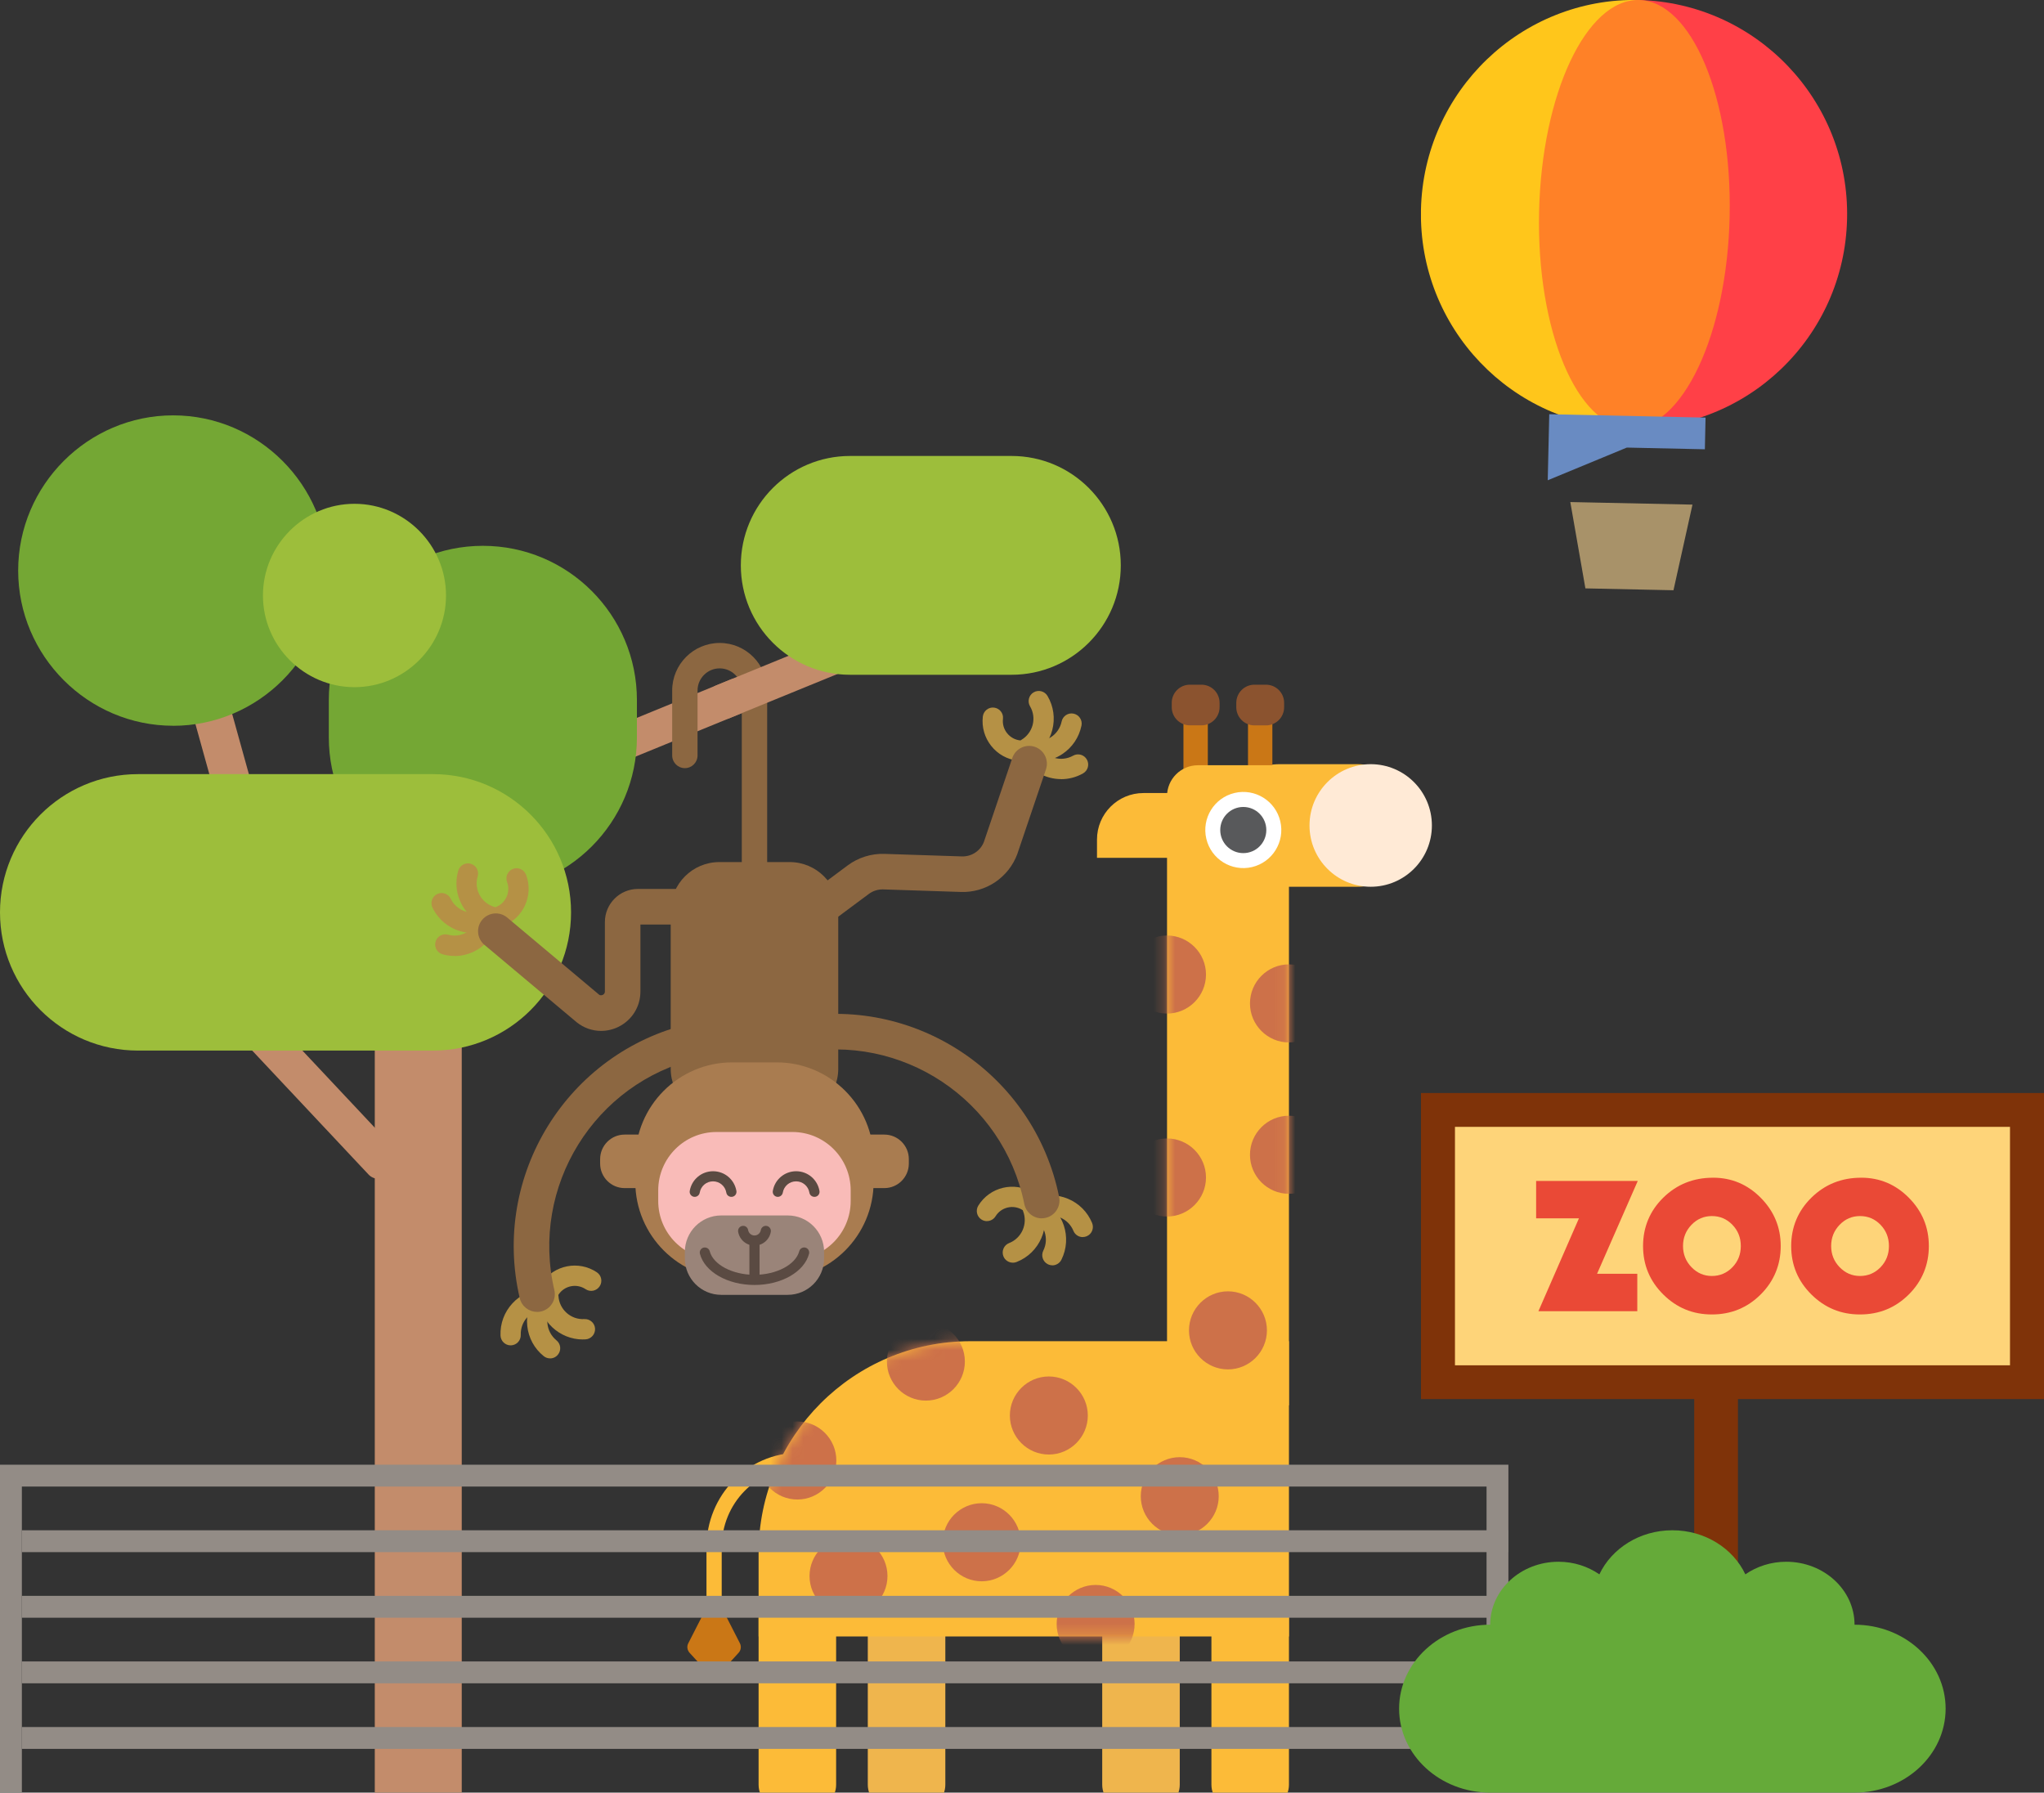 <svg width="187" height="164" viewBox="0 0 187 164" fill="none" xmlns="http://www.w3.org/2000/svg">
<rect x="0" y="0" width="187" height="164" fill="#333333" stroke="none"/>
<g clip-path="url(#clip0_3619_317648)">
<g clip-path="url(#clip1_3619_317648)">
<path d="M34.3 76.851L34.56 77.488C34.825 78.14 35.568 78.452 36.218 78.186L68.108 65.144C68.758 64.879 69.07 64.135 68.805 63.483L68.545 62.846C68.28 62.195 67.537 61.882 66.887 62.148L34.997 75.19C34.346 75.456 34.035 76.2 34.3 76.851Z" fill="#C38C6B"/>
<path d="M58.27 67.452V64.053C58.27 56.257 51.959 49.936 44.176 49.936C36.392 49.936 30.082 56.257 30.082 64.053V67.452C30.082 75.249 36.392 81.569 44.176 81.569C51.959 81.569 58.27 75.249 58.27 67.452Z" fill="#74A734"/>
<path d="M40.03 73.213H36.502C35.279 73.213 34.288 74.206 34.288 75.431V167.787C34.288 169.012 35.279 170.005 36.502 170.005H40.03C41.253 170.005 42.244 169.012 42.244 167.787V75.431C42.244 74.206 41.253 73.213 40.03 73.213Z" fill="#C38C6B"/>
<path d="M22.95 92.896L22.311 93.498C21.814 93.966 21.79 94.749 22.258 95.247L33.719 107.455C34.186 107.952 34.968 107.976 35.465 107.508L36.104 106.906C36.6 106.438 36.624 105.656 36.157 105.158L24.696 92.95C24.229 92.452 23.447 92.428 22.95 92.896Z" fill="#C38C6B"/>
<path d="M18.277 59.256L17.297 59.529C16.64 59.712 16.256 60.394 16.438 61.052L20.921 77.197C21.103 77.855 21.784 78.241 22.441 78.058L23.421 77.785C24.078 77.602 24.462 76.92 24.279 76.262L19.797 60.116C19.614 59.458 18.934 59.073 18.277 59.256Z" fill="#C38C6B"/>
<path d="M15.84 66.397C8.041 66.397 1.662 60.008 1.662 52.196C1.667 44.389 8.045 38 15.84 38C23.639 38 30.017 44.389 30.017 52.201C30.017 60.012 23.639 66.401 15.84 66.401V66.397Z" fill="#74A734"/>
<path d="M124.162 69.912H117.078C113.986 69.912 111.479 72.423 111.479 75.52C111.479 78.617 113.986 81.127 117.078 81.127H124.162C127.254 81.127 129.761 78.617 129.761 75.52C129.761 72.423 127.254 69.912 124.162 69.912Z" fill="#FCBB38"/>
<path d="M131 75.52C131 72.423 128.493 69.912 125.401 69.912C122.309 69.912 119.803 72.423 119.803 75.52C119.803 78.617 122.309 81.127 125.401 81.127C128.493 81.127 131 78.617 131 75.52Z" fill="#FFEAD6"/>
<path d="M32.431 62.867C27.826 62.867 24.056 59.092 24.056 54.479C24.056 49.866 27.826 46.091 32.431 46.091C37.036 46.091 40.805 49.866 40.805 54.479C40.805 59.092 37.036 62.867 32.431 62.867Z" fill="#9DBE3B"/>
<path d="M66.027 148.573H64.634V141.561C64.634 136.795 68.413 132.917 73.055 132.917V134.312C69.179 134.312 66.027 137.563 66.027 141.561V148.573Z" fill="#FCBB38"/>
<path d="M64.523 147.295L62.968 150.34C62.819 150.629 62.87 150.968 63.093 151.215L64.648 152.916C65.006 153.307 65.656 153.307 66.013 152.916L67.568 151.215C67.791 150.973 67.837 150.629 67.694 150.34L66.138 147.295C65.818 146.667 64.848 146.667 64.528 147.295H64.523Z" fill="#CA7716"/>
<path d="M105.718 145.198H103.054C101.831 145.198 100.839 146.191 100.839 147.416V163.276C100.839 164.501 101.831 165.494 103.054 165.494H105.718C106.941 165.494 107.933 164.501 107.933 163.276V147.416C107.933 146.191 106.941 145.198 105.718 145.198Z" fill="#EFB54D"/>
<path d="M84.271 145.198H81.606C80.383 145.198 79.392 146.191 79.392 147.416V163.276C79.392 164.501 80.383 165.494 81.606 165.494H84.271C85.494 165.494 86.486 164.501 86.486 163.276V147.416C86.486 146.191 85.494 145.198 84.271 145.198Z" fill="#EFB54D"/>
<path d="M88.769 122.702H117.923V149.717H69.402V142.101C69.402 131.392 78.078 122.702 88.769 122.702Z" fill="#FCBB38"/>
<path d="M110.5 66.113H108.271V75.789H110.5V66.113Z" fill="#CA7716"/>
<path d="M108.861 62.64H109.915C110.834 62.64 111.577 63.383 111.577 64.304V64.695C111.577 65.615 110.834 66.359 109.915 66.359H108.861C107.942 66.359 107.199 65.615 107.199 64.695V64.304C107.199 63.383 107.942 62.64 108.861 62.64Z" fill="#8B532F"/>
<path d="M116.405 66.113H114.176V75.789H116.405V66.113Z" fill="#CA7716"/>
<path d="M115.82 62.64H114.766C113.848 62.64 113.104 63.385 113.104 64.304V64.699C113.104 65.619 113.848 66.364 114.766 66.364H115.82C116.738 66.364 117.482 65.619 117.482 64.699V64.304C117.482 63.385 116.738 62.64 115.82 62.64Z" fill="#8B532F"/>
<path d="M109.595 70.01H117.923V128.57H106.768V72.841C106.768 71.279 108.035 70.01 109.595 70.01Z" fill="#FCBB38"/>
<path d="M115.709 145.198H113.044C111.821 145.198 110.83 146.191 110.83 147.416V163.276C110.83 164.501 111.821 165.494 113.044 165.494H115.709C116.932 165.494 117.923 164.501 117.923 163.276V147.416C117.923 146.191 116.932 145.198 115.709 145.198Z" fill="#FCBB38"/>
<path d="M74.281 145.198H71.616C70.393 145.198 69.402 146.191 69.402 147.416V163.276C69.402 164.501 70.393 165.494 71.616 165.494H74.281C75.504 165.494 76.495 164.501 76.495 163.276V147.416C76.495 146.191 75.504 145.198 74.281 145.198Z" fill="#FCBB38"/>
<path d="M114.543 79.326C116.412 78.885 117.571 77.01 117.131 75.138C116.691 73.265 114.819 72.105 112.95 72.545C111.081 72.986 109.922 74.861 110.362 76.733C110.802 78.605 112.673 79.766 114.543 79.326Z" fill="white"/>
<path d="M111.637 75.938C111.637 77.105 112.58 78.049 113.745 78.049C114.91 78.049 115.852 77.105 115.852 75.938C115.852 74.771 114.91 73.827 113.745 73.827C112.58 73.827 111.637 74.771 111.637 75.938Z" fill="#58595B"/>
<mask id="mask0_3619_317648" style="mask-type:luminance" maskUnits="userSpaceOnUse" x="69" y="122" width="49" height="28">
<path d="M88.769 122.702H117.923V149.717H69.402V142.101C69.402 131.392 78.078 122.702 88.769 122.702Z" fill="white"/>
</mask>
<g mask="url(#mask0_3619_317648)">
<path d="M100.236 152.145C98.267 152.145 96.67 150.54 96.67 148.573C96.67 146.607 98.272 145.002 100.236 145.002C102.199 145.002 103.801 146.607 103.801 148.573C103.801 150.54 102.199 152.145 100.236 152.145Z" fill="#CD7149"/>
<path d="M84.707 128.137C82.739 128.137 81.142 126.533 81.142 124.566C81.142 122.599 82.744 120.995 84.707 120.995C86.671 120.995 88.273 122.599 88.273 124.566C88.273 126.533 86.671 128.137 84.707 128.137Z" fill="#CD7149"/>
<path d="M72.949 137.186C70.98 137.186 69.383 135.582 69.383 133.615C69.383 131.648 70.985 130.044 72.949 130.044C74.912 130.044 76.514 131.648 76.514 133.615C76.514 135.582 74.912 137.186 72.949 137.186Z" fill="#CD7149"/>
<path d="M95.955 133.071C93.987 133.071 92.39 131.467 92.39 129.5C92.39 127.533 93.992 125.929 95.955 125.929C97.919 125.929 99.521 127.533 99.521 129.5C99.521 131.467 97.919 133.071 95.955 133.071Z" fill="#CD7149"/>
<path d="M107.932 140.455C105.964 140.455 104.367 138.851 104.367 136.884C104.367 134.917 105.969 133.313 107.932 133.313C109.896 133.313 111.498 134.917 111.498 136.884C111.498 138.851 109.896 140.455 107.932 140.455Z" fill="#CD7149"/>
<path d="M89.814 144.668C87.846 144.668 86.249 143.063 86.249 141.097C86.249 139.13 87.85 137.525 89.814 137.525C91.778 137.525 93.379 139.13 93.379 141.097C93.379 143.063 91.778 144.668 89.814 144.668Z" fill="#CD7149"/>
<path d="M77.628 147.755C75.659 147.755 74.062 146.151 74.062 144.184C74.062 142.217 75.664 140.613 77.628 140.613C79.591 140.613 81.193 142.217 81.193 144.184C81.193 146.151 79.591 147.755 77.628 147.755Z" fill="#CD7149"/>
</g>
<mask id="mask1_3619_317648" style="mask-type:luminance" maskUnits="userSpaceOnUse" x="106" y="70" width="12" height="59">
<path d="M117.923 70.01H106.768V128.57H117.923V70.01Z" fill="white"/>
</mask>
<g mask="url(#mask1_3619_317648)">
<path d="M106.767 111.296C104.799 111.296 103.202 109.691 103.202 107.725C103.202 105.758 104.804 104.153 106.767 104.153C108.731 104.153 110.333 105.758 110.333 107.725C110.333 109.691 108.731 111.296 106.767 111.296Z" fill="#CD7149"/>
<path d="M117.923 109.217C115.954 109.217 114.357 107.613 114.357 105.646C114.357 103.679 115.959 102.075 117.923 102.075C119.886 102.075 121.488 103.679 121.488 105.646C121.488 107.613 119.886 109.217 117.923 109.217Z" fill="#CD7149"/>
<path d="M117.923 95.37C115.954 95.37 114.357 93.766 114.357 91.799C114.357 89.832 115.959 88.228 117.923 88.228C119.886 88.228 121.488 89.832 121.488 91.799C121.488 93.766 119.886 95.37 117.923 95.37Z" fill="#CD7149"/>
<path d="M106.767 92.729C104.799 92.729 103.202 91.125 103.202 89.158C103.202 87.191 104.804 85.587 106.767 85.587C108.731 85.587 110.333 87.191 110.333 89.158C110.333 91.125 108.731 92.729 106.767 92.729Z" fill="#CD7149"/>
<path d="M112.343 125.282C110.374 125.282 108.777 123.678 108.777 121.711C108.777 119.744 110.379 118.14 112.343 118.14C114.306 118.14 115.908 119.744 115.908 121.711C115.908 123.678 114.306 125.282 112.343 125.282Z" fill="#CD7149"/>
</g>
<path d="M107.478 78.482H100.361V76.808C100.361 74.46 102.264 72.553 104.609 72.553H107.478C108.053 72.553 108.518 73.023 108.518 73.595V77.435C108.518 78.012 108.049 78.477 107.478 78.477V78.482Z" fill="#FCBB38"/>
<path d="M39.617 70.823H12.627C5.653 70.823 0 76.485 0 83.469C0 90.452 5.653 96.114 12.627 96.114H39.617C46.591 96.114 52.244 90.452 52.244 83.469C52.244 76.485 46.591 70.823 39.617 70.823Z" fill="#9DBE3B"/>
<path d="M53.33 122.544C51.176 122.544 49.365 120.856 49.24 118.67C49.212 118.159 49.602 117.717 50.113 117.689C50.624 117.661 51.065 118.052 51.092 118.563C51.162 119.8 52.225 120.753 53.46 120.679C53.971 120.651 54.412 121.042 54.44 121.553C54.467 122.065 54.077 122.506 53.567 122.534C53.488 122.534 53.409 122.539 53.33 122.539V122.544Z" fill="#B59145"/>
<path d="M50.326 118.847C50.15 118.847 49.969 118.796 49.811 118.689C49.384 118.405 49.268 117.824 49.556 117.401C50.67 115.732 52.931 115.281 54.602 116.396C55.029 116.68 55.145 117.261 54.857 117.684C54.574 118.112 53.998 118.229 53.571 117.94C52.754 117.396 51.649 117.615 51.102 118.433C50.921 118.703 50.628 118.847 50.326 118.847Z" fill="#B59145"/>
<path d="M50.322 124.273C50.118 124.273 49.913 124.208 49.742 124.069C48.888 123.381 48.354 122.399 48.238 121.311C48.122 120.223 48.433 119.149 49.124 118.294C49.445 117.894 50.029 117.829 50.429 118.154C50.828 118.475 50.893 119.061 50.568 119.461C50.192 119.93 50.02 120.516 50.085 121.111C50.15 121.707 50.443 122.241 50.907 122.623C51.306 122.943 51.371 123.529 51.046 123.929C50.865 124.157 50.596 124.278 50.322 124.278V124.273Z" fill="#B59145"/>
<path d="M46.72 123.083C46.223 123.083 45.81 122.688 45.791 122.186C45.749 121.088 46.139 120.042 46.882 119.238C47.625 118.433 48.642 117.968 49.737 117.931C50.238 117.908 50.679 118.312 50.698 118.828C50.717 119.34 50.317 119.772 49.802 119.791C49.203 119.814 48.646 120.065 48.242 120.507C47.834 120.949 47.625 121.521 47.643 122.12C47.662 122.632 47.263 123.064 46.747 123.083C46.738 123.083 46.724 123.083 46.715 123.083H46.72Z" fill="#B59145"/>
<path d="M49.129 120.019C48.391 120.019 47.722 119.512 47.55 118.763C44.927 107.548 51.9 96.286 63.097 93.659C63.97 93.454 64.847 93.998 65.052 94.872C65.256 95.746 64.713 96.625 63.84 96.83C54.388 99.048 48.502 108.557 50.716 118.024C50.921 118.898 50.377 119.777 49.505 119.982C49.379 120.009 49.254 120.023 49.133 120.023L49.129 120.019Z" fill="#8C6741"/>
<path d="M92.659 115.518C92.288 115.518 91.935 115.294 91.796 114.927C91.61 114.448 91.847 113.909 92.325 113.723C93.476 113.272 94.047 111.965 93.602 110.812C93.416 110.333 93.653 109.794 94.131 109.608C94.609 109.422 95.147 109.659 95.333 110.138C96.155 112.249 95.11 114.634 93.003 115.457C92.891 115.499 92.78 115.522 92.664 115.522L92.659 115.518Z" fill="#B59145"/>
<path d="M90.292 111.719C90.124 111.719 89.957 111.672 89.804 111.579C89.368 111.31 89.233 110.738 89.502 110.301C90.556 108.589 92.798 108.059 94.507 109.11C94.943 109.38 95.078 109.952 94.808 110.389C94.539 110.826 93.968 110.961 93.532 110.691C92.696 110.175 91.596 110.435 91.081 111.272C90.904 111.556 90.603 111.714 90.292 111.714V111.719Z" fill="#B59145"/>
<path d="M96.28 115.759C96.141 115.759 96.001 115.727 95.867 115.662C95.407 115.434 95.222 114.876 95.449 114.416C96.001 113.309 95.551 111.956 94.442 111.403C93.982 111.175 93.796 110.617 94.024 110.156C94.251 109.696 94.808 109.51 95.268 109.738C97.292 110.747 98.114 113.221 97.106 115.248C96.944 115.573 96.614 115.764 96.275 115.764L96.28 115.759Z" fill="#B59145"/>
<path d="M99.061 113.179C98.694 113.179 98.35 112.965 98.202 112.602C97.974 112.049 97.543 111.616 96.986 111.384C96.433 111.156 95.825 111.156 95.268 111.384C94.794 111.579 94.251 111.356 94.056 110.882C93.861 110.407 94.084 109.863 94.558 109.668C95.57 109.25 96.684 109.25 97.696 109.668C98.708 110.087 99.497 110.877 99.915 111.891C100.11 112.365 99.887 112.909 99.413 113.104C99.297 113.151 99.177 113.174 99.061 113.174V113.179Z" fill="#B59145"/>
<path d="M95.305 111.463C94.549 111.463 93.871 110.928 93.713 110.156C91.791 100.624 82.483 94.435 72.967 96.36C72.089 96.537 71.231 95.97 71.054 95.086C70.878 94.207 71.444 93.347 72.326 93.171C83.597 90.892 94.623 98.22 96.898 109.51C97.074 110.389 96.508 111.249 95.626 111.426C95.519 111.449 95.407 111.458 95.301 111.458L95.305 111.463Z" fill="#8C6741"/>
<path d="M65.813 102.228H72.238C74.697 102.228 76.69 100.232 76.69 97.769V83.327C76.69 80.864 74.697 78.868 72.238 78.868H65.813C63.354 78.868 61.361 80.864 61.361 83.327V97.769C61.361 100.232 63.354 102.228 65.813 102.228Z" fill="#8C6741"/>
<path d="M66.997 117.006H71.05C75.952 117.006 79.926 113.025 79.926 108.115V106.083C79.926 101.173 75.952 97.193 71.05 97.193H66.997C62.095 97.193 58.121 101.173 58.121 106.083V108.115C58.121 113.025 62.095 117.006 66.997 117.006Z" fill="#A97C50"/>
<path d="M60.985 108.696H57.146C55.911 108.696 54.904 107.692 54.904 106.45V106.046C54.904 104.809 55.907 103.8 57.146 103.8H60.985C62.22 103.8 63.227 104.804 63.227 106.046V106.45C63.227 107.687 62.225 108.696 60.985 108.696Z" fill="#A97C50"/>
<path d="M80.905 108.696H77.066C75.831 108.696 74.824 107.692 74.824 106.45V106.046C74.824 104.809 75.827 103.8 77.066 103.8H80.905C82.14 103.8 83.147 104.804 83.147 106.046V106.45C83.147 107.687 82.145 108.696 80.905 108.696Z" fill="#A97C50"/>
<path d="M65.553 115.215H72.493C75.439 115.215 77.827 112.823 77.827 109.873V108.906C77.827 105.955 75.439 103.563 72.493 103.563H65.553C62.607 103.563 60.219 105.955 60.219 108.906V109.873C60.219 112.823 62.607 115.215 65.553 115.215Z" fill="#F9BBB8"/>
<path d="M72.071 118.461H65.98C64.146 118.461 62.656 116.968 62.656 115.132V114.527C62.656 112.691 64.146 111.198 65.98 111.198H72.071C73.904 111.198 75.394 112.691 75.394 114.527V115.132C75.394 116.968 73.904 118.461 72.071 118.461Z" fill="#9A8479"/>
<path d="M74.504 109.496C74.281 109.496 74.086 109.338 74.049 109.11C73.947 108.51 73.436 108.078 72.832 108.078C72.229 108.078 71.718 108.51 71.616 109.11C71.574 109.361 71.333 109.533 71.082 109.491C70.832 109.45 70.66 109.208 70.702 108.957C70.878 107.911 71.779 107.153 72.837 107.153C73.895 107.153 74.791 107.911 74.972 108.957C75.014 109.208 74.847 109.45 74.592 109.491C74.564 109.491 74.541 109.496 74.513 109.496H74.504Z" fill="#5A4A42"/>
<path d="M66.904 109.496C66.681 109.496 66.486 109.338 66.449 109.11C66.347 108.51 65.836 108.078 65.233 108.078C64.629 108.078 64.119 108.51 64.016 109.11C63.975 109.361 63.733 109.533 63.483 109.491C63.232 109.45 63.06 109.208 63.102 108.957C63.278 107.911 64.179 107.153 65.237 107.153C66.296 107.153 67.192 107.911 67.373 108.957C67.415 109.208 67.248 109.45 66.992 109.491C66.964 109.491 66.941 109.496 66.913 109.496H66.904Z" fill="#5A4A42"/>
<path d="M69.026 117.559C66.565 117.559 64.467 116.359 64.035 114.709C63.97 114.462 64.119 114.206 64.365 114.141C64.616 114.081 64.866 114.225 64.931 114.471C65.252 115.704 67.011 116.629 69.026 116.629C71.04 116.629 72.795 115.699 73.12 114.471C73.185 114.225 73.441 114.076 73.687 114.141C73.933 114.206 74.081 114.462 74.016 114.709C73.584 116.359 71.486 117.559 69.026 117.559Z" fill="#5A4A42"/>
<path d="M69.026 117.447C68.77 117.447 68.561 117.238 68.561 116.982V113.709C68.561 113.453 68.77 113.244 69.026 113.244C69.281 113.244 69.49 113.453 69.49 113.709V116.982C69.49 117.238 69.281 117.447 69.026 117.447Z" fill="#5A4A42"/>
<path d="M69.026 113.955C68.283 113.955 67.656 113.421 67.531 112.691C67.489 112.439 67.656 112.198 67.912 112.156C68.162 112.109 68.404 112.281 68.445 112.537C68.492 112.821 68.738 113.03 69.026 113.03C69.313 113.03 69.555 112.821 69.606 112.537C69.648 112.286 69.889 112.114 70.14 112.156C70.39 112.198 70.562 112.439 70.52 112.691C70.395 113.425 69.768 113.955 69.026 113.955Z" fill="#5A4A42"/>
<path d="M69.026 83.331C68.385 83.331 67.865 82.811 67.865 82.169V63.174C67.865 62.058 66.955 61.147 65.841 61.147C64.727 61.147 63.817 62.058 63.817 63.174V69.112C63.817 69.754 63.297 70.275 62.657 70.275C62.016 70.275 61.496 69.754 61.496 69.112V63.174C61.496 60.775 63.446 58.822 65.841 58.822C68.237 58.822 70.186 60.775 70.186 63.174V82.169C70.186 82.811 69.666 83.331 69.026 83.331Z" fill="#8C6741"/>
<path d="M44.96 84.791C44.872 84.791 44.784 84.778 44.696 84.754C42.528 84.113 41.284 81.825 41.924 79.653C42.068 79.16 42.588 78.877 43.075 79.026C43.568 79.17 43.846 79.691 43.702 80.179C43.53 80.755 43.595 81.365 43.883 81.89C44.171 82.415 44.645 82.801 45.22 82.969C45.712 83.113 45.991 83.634 45.847 84.122C45.726 84.526 45.359 84.787 44.956 84.787L44.96 84.791Z" fill="#B59145"/>
<path d="M45.675 84.791C45.299 84.791 44.946 84.559 44.807 84.187C44.626 83.708 44.872 83.169 45.35 82.987C46.269 82.643 46.734 81.611 46.39 80.69C46.209 80.211 46.455 79.672 46.933 79.491C47.416 79.309 47.95 79.556 48.131 80.035C48.837 81.913 47.88 84.02 46.005 84.726C45.898 84.768 45.787 84.787 45.68 84.787L45.675 84.791Z" fill="#B59145"/>
<path d="M43.266 85.359C41.739 85.359 40.272 84.503 39.566 83.034C39.343 82.569 39.538 82.016 39.998 81.792C40.462 81.569 41.014 81.764 41.237 82.225C41.776 83.341 43.117 83.81 44.231 83.276C44.696 83.052 45.248 83.248 45.471 83.708C45.694 84.173 45.499 84.726 45.035 84.95C44.464 85.224 43.86 85.354 43.261 85.354L43.266 85.359Z" fill="#B59145"/>
<path d="M41.581 87.456C41.219 87.456 40.852 87.409 40.495 87.307C39.998 87.172 39.71 86.661 39.845 86.163C39.979 85.666 40.49 85.377 40.987 85.512C41.567 85.67 42.17 85.596 42.69 85.298C43.21 85.001 43.582 84.517 43.739 83.941C43.874 83.443 44.385 83.155 44.882 83.29C45.378 83.424 45.666 83.936 45.531 84.433C45.244 85.494 44.561 86.377 43.609 86.921C42.983 87.279 42.286 87.465 41.586 87.465L41.581 87.456Z" fill="#B59145"/>
<path d="M54.992 94.314C54.198 94.314 53.418 94.049 52.764 93.528L44.319 86.442C43.632 85.866 43.54 84.838 44.115 84.15C44.691 83.462 45.717 83.369 46.404 83.945L54.816 91.004C54.895 91.064 55.015 91.078 55.145 91.018C55.275 90.957 55.34 90.85 55.34 90.711V84.35C55.34 82.685 56.696 81.327 58.358 81.327H63.91C64.806 81.327 65.535 82.057 65.535 82.955C65.535 83.852 64.806 84.582 63.91 84.582H58.59V90.711C58.59 92.106 57.81 93.343 56.561 93.952C56.06 94.194 55.526 94.314 54.992 94.314Z" fill="#8C6741"/>
<path d="M93.913 69.424C93.593 69.424 93.286 69.261 93.11 68.963C92.85 68.522 92.999 67.95 93.44 67.689C93.955 67.382 94.322 66.894 94.475 66.318C94.623 65.736 94.54 65.132 94.234 64.616C93.974 64.174 94.122 63.602 94.563 63.342C95.004 63.081 95.575 63.23 95.835 63.672C96.392 64.616 96.545 65.722 96.271 66.783C95.998 67.843 95.324 68.736 94.382 69.293C94.234 69.382 94.071 69.424 93.913 69.424Z" fill="#B59145"/>
<path d="M93.221 69.596C93.184 69.596 93.152 69.596 93.115 69.591C92.149 69.48 91.285 69.001 90.682 68.238C90.078 67.475 89.805 66.522 89.916 65.555C89.976 65.043 90.436 64.676 90.942 64.737C91.453 64.797 91.819 65.257 91.759 65.764C91.703 66.239 91.838 66.704 92.135 67.076C92.432 67.448 92.855 67.685 93.328 67.736C93.839 67.796 94.205 68.257 94.145 68.763C94.089 69.238 93.69 69.586 93.226 69.586L93.221 69.596Z" fill="#B59145"/>
<path d="M94.939 69.661C94.66 69.661 94.382 69.633 94.099 69.573C93.597 69.47 93.272 68.977 93.379 68.475C93.481 67.973 93.973 67.647 94.475 67.754C95.064 67.875 95.663 67.759 96.16 67.434C96.661 67.103 97 66.597 97.126 66.011C97.228 65.508 97.72 65.183 98.221 65.29C98.722 65.392 99.047 65.885 98.941 66.387C98.718 67.462 98.096 68.387 97.181 68.991C96.503 69.438 95.728 69.665 94.939 69.665V69.661Z" fill="#B59145"/>
<path d="M97.084 71.279C95.649 71.279 94.252 70.526 93.5 69.182C93.249 68.736 93.407 68.168 93.857 67.917C94.303 67.666 94.869 67.824 95.12 68.275C95.724 69.354 97.093 69.74 98.175 69.135C98.62 68.884 99.187 69.042 99.437 69.493C99.688 69.94 99.53 70.507 99.08 70.758C98.448 71.116 97.757 71.284 97.079 71.284L97.084 71.279Z" fill="#B59145"/>
<path d="M74.504 85.098C74.007 85.098 73.515 84.871 73.199 84.443C72.665 83.722 72.814 82.704 73.533 82.164L77.558 79.17C78.519 78.454 79.708 78.082 80.91 78.119L88.008 78.351C88.89 78.375 89.702 77.845 90.018 77.012L92.613 69.345C92.901 68.494 93.825 68.038 94.674 68.326C95.524 68.615 95.979 69.54 95.691 70.391L93.087 78.082C93.087 78.082 93.077 78.11 93.073 78.128C92.274 80.281 90.195 81.685 87.901 81.602L80.803 81.369C80.339 81.355 79.87 81.499 79.494 81.778L75.469 84.773C75.177 84.991 74.838 85.094 74.504 85.094V85.098Z" fill="#8C6741"/>
<path d="M64.824 64.365L65.084 65.002C65.349 65.653 66.092 65.966 66.742 65.7L91.73 55.481C92.38 55.215 92.692 54.471 92.426 53.82L92.167 53.182C91.901 52.531 91.159 52.219 90.508 52.485L65.521 62.704C64.87 62.97 64.558 63.713 64.824 64.365Z" fill="#C38C6B"/>
<path d="M92.548 41.715H77.767C72.25 41.715 67.777 46.195 67.777 51.722V51.726C67.777 57.253 72.25 61.733 77.767 61.733H92.548C98.065 61.733 102.538 57.253 102.538 51.726V51.722C102.538 46.195 98.065 41.715 92.548 41.715Z" fill="#9DBE3B"/>
</g>
<rect x="1" y="135" width="136" height="31" stroke="#938C86" stroke-width="2"/>
<path d="M2 141H138" stroke="#938C86" stroke-width="2"/>
<path d="M2 147H138" stroke="#938C86" stroke-width="2"/>
<path d="M2 153H138" stroke="#938C86" stroke-width="2"/>
<path d="M2 159H138" stroke="#938C86" stroke-width="2"/>
<rect x="155" y="125" width="4" height="36" fill="#7F3309"/>
<g clip-path="url(#clip2_3619_317648)">
<path d="M187 100H130V128H187V100Z" fill="#7F3309"/>
<path d="M183.889 103.093H133.111V124.907H183.889V103.093Z" fill="#FED479"/>
<path d="M149.835 108.04L146.111 116.534H149.791V119.957H140.746L144.453 111.463H140.536V108.04H149.838H149.835Z" fill="#EA4936"/>
<path d="M156.722 107.744C158.419 107.744 159.877 108.358 161.091 109.587C162.305 110.815 162.913 112.284 162.913 113.995C162.913 115.707 162.3 117.214 161.077 118.43C159.853 119.647 158.366 120.256 156.615 120.256C154.864 120.256 153.391 119.644 152.163 118.423C150.934 117.202 150.319 115.726 150.319 113.998C150.319 112.269 150.939 110.774 152.177 109.562C153.416 108.351 154.93 107.746 156.722 107.746V107.744ZM156.617 111.254C155.885 111.254 155.262 111.521 154.746 112.058C154.231 112.594 153.975 113.24 153.975 113.995C153.975 114.75 154.234 115.398 154.751 115.932C155.269 116.469 155.892 116.736 156.617 116.736C157.342 116.736 157.98 116.469 158.493 115.937C159.006 115.406 159.262 114.757 159.262 113.995C159.262 113.233 159.006 112.585 158.493 112.053C157.98 111.521 157.355 111.254 156.617 111.254Z" fill="#EA4936"/>
<path d="M170.274 107.744C171.971 107.744 173.429 108.358 174.643 109.587C175.857 110.815 176.465 112.284 176.465 113.995C176.465 115.707 175.852 117.214 174.628 118.43C173.405 119.647 171.918 120.256 170.166 120.256C168.415 120.256 166.943 119.644 165.714 118.423C164.486 117.202 163.871 115.726 163.871 113.998C163.871 112.269 164.491 110.774 165.729 109.562C166.967 108.351 168.481 107.746 170.274 107.746V107.744ZM170.169 111.254C169.436 111.254 168.814 111.521 168.298 112.058C167.783 112.594 167.527 113.24 167.527 113.995C167.527 114.75 167.785 115.398 168.303 115.932C168.821 116.469 169.444 116.736 170.169 116.736C170.894 116.736 171.532 116.469 172.045 115.937C172.557 115.406 172.814 114.757 172.814 113.995C172.814 113.233 172.557 112.585 172.045 112.053C171.532 111.521 170.906 111.254 170.169 111.254Z" fill="#EA4936"/>
</g>
<path d="M136.333 148.64C136.333 145.461 139.133 142.88 142.583 142.88C143.989 142.88 145.278 143.312 146.322 144.032C147.45 141.659 150.011 140 153 140C155.989 140 158.556 141.659 159.678 144.032C160.722 143.312 162.011 142.88 163.417 142.88C166.867 142.88 169.667 145.461 169.667 148.64C174.267 148.64 178 152.08 178 156.32C178 160.56 174.267 164 169.667 164H136.333C131.733 164 128 160.56 128 156.32C128 152.08 131.733 148.64 136.333 148.64Z" fill="#65AA39"/>
<g clip-path="url(#clip3_3619_317648)">
<path d="M130 19.173C129.767 29.998 138.306 38.954 149.096 39.188L149.95 5.20982e-06C139.175 -0.234 130.248 8.348 130 19.173Z" fill="#FFC61B"/>
<path d="M168.984 20.03C169.233 9.205 160.678 0.249 149.888 0L149.034 39.172C159.824 39.406 168.752 30.839 168.984 20.014V20.03Z" fill="#FF4047"/>
<path d="M158.241 19.781C158.474 8.971 154.763 0.109 149.95 7.60204e-06C145.137 -0.109 141.039 8.582 140.806 19.407C140.573 30.216 144.284 39.079 149.096 39.188C153.909 39.297 158.008 30.606 158.241 19.796V19.781Z" fill="#FF8127"/>
<path d="M155.974 41.104L148.833 40.948L141.598 43.938L141.737 37.895L156.036 38.206L155.974 41.104Z" fill="#698BC2"/>
<path d="M153.102 54L145.044 53.829L143.663 45.932L154.841 46.166L153.102 54Z" fill="#A89269"/>
</g>
</g>
<defs>
<clipPath id="clip0_3619_317648">
<rect width="187" height="164" fill="white"/>
</clipPath>
<clipPath id="clip1_3619_317648">
<rect width="131" height="132" fill="white" transform="translate(0 38)"/>
</clipPath>
<clipPath id="clip2_3619_317648">
<rect width="57" height="28" fill="white" transform="translate(130 100)"/>
</clipPath>
<clipPath id="clip3_3619_317648">
<rect width="39" height="54" fill="white" transform="translate(130)"/>
</clipPath>
</defs>
</svg>
